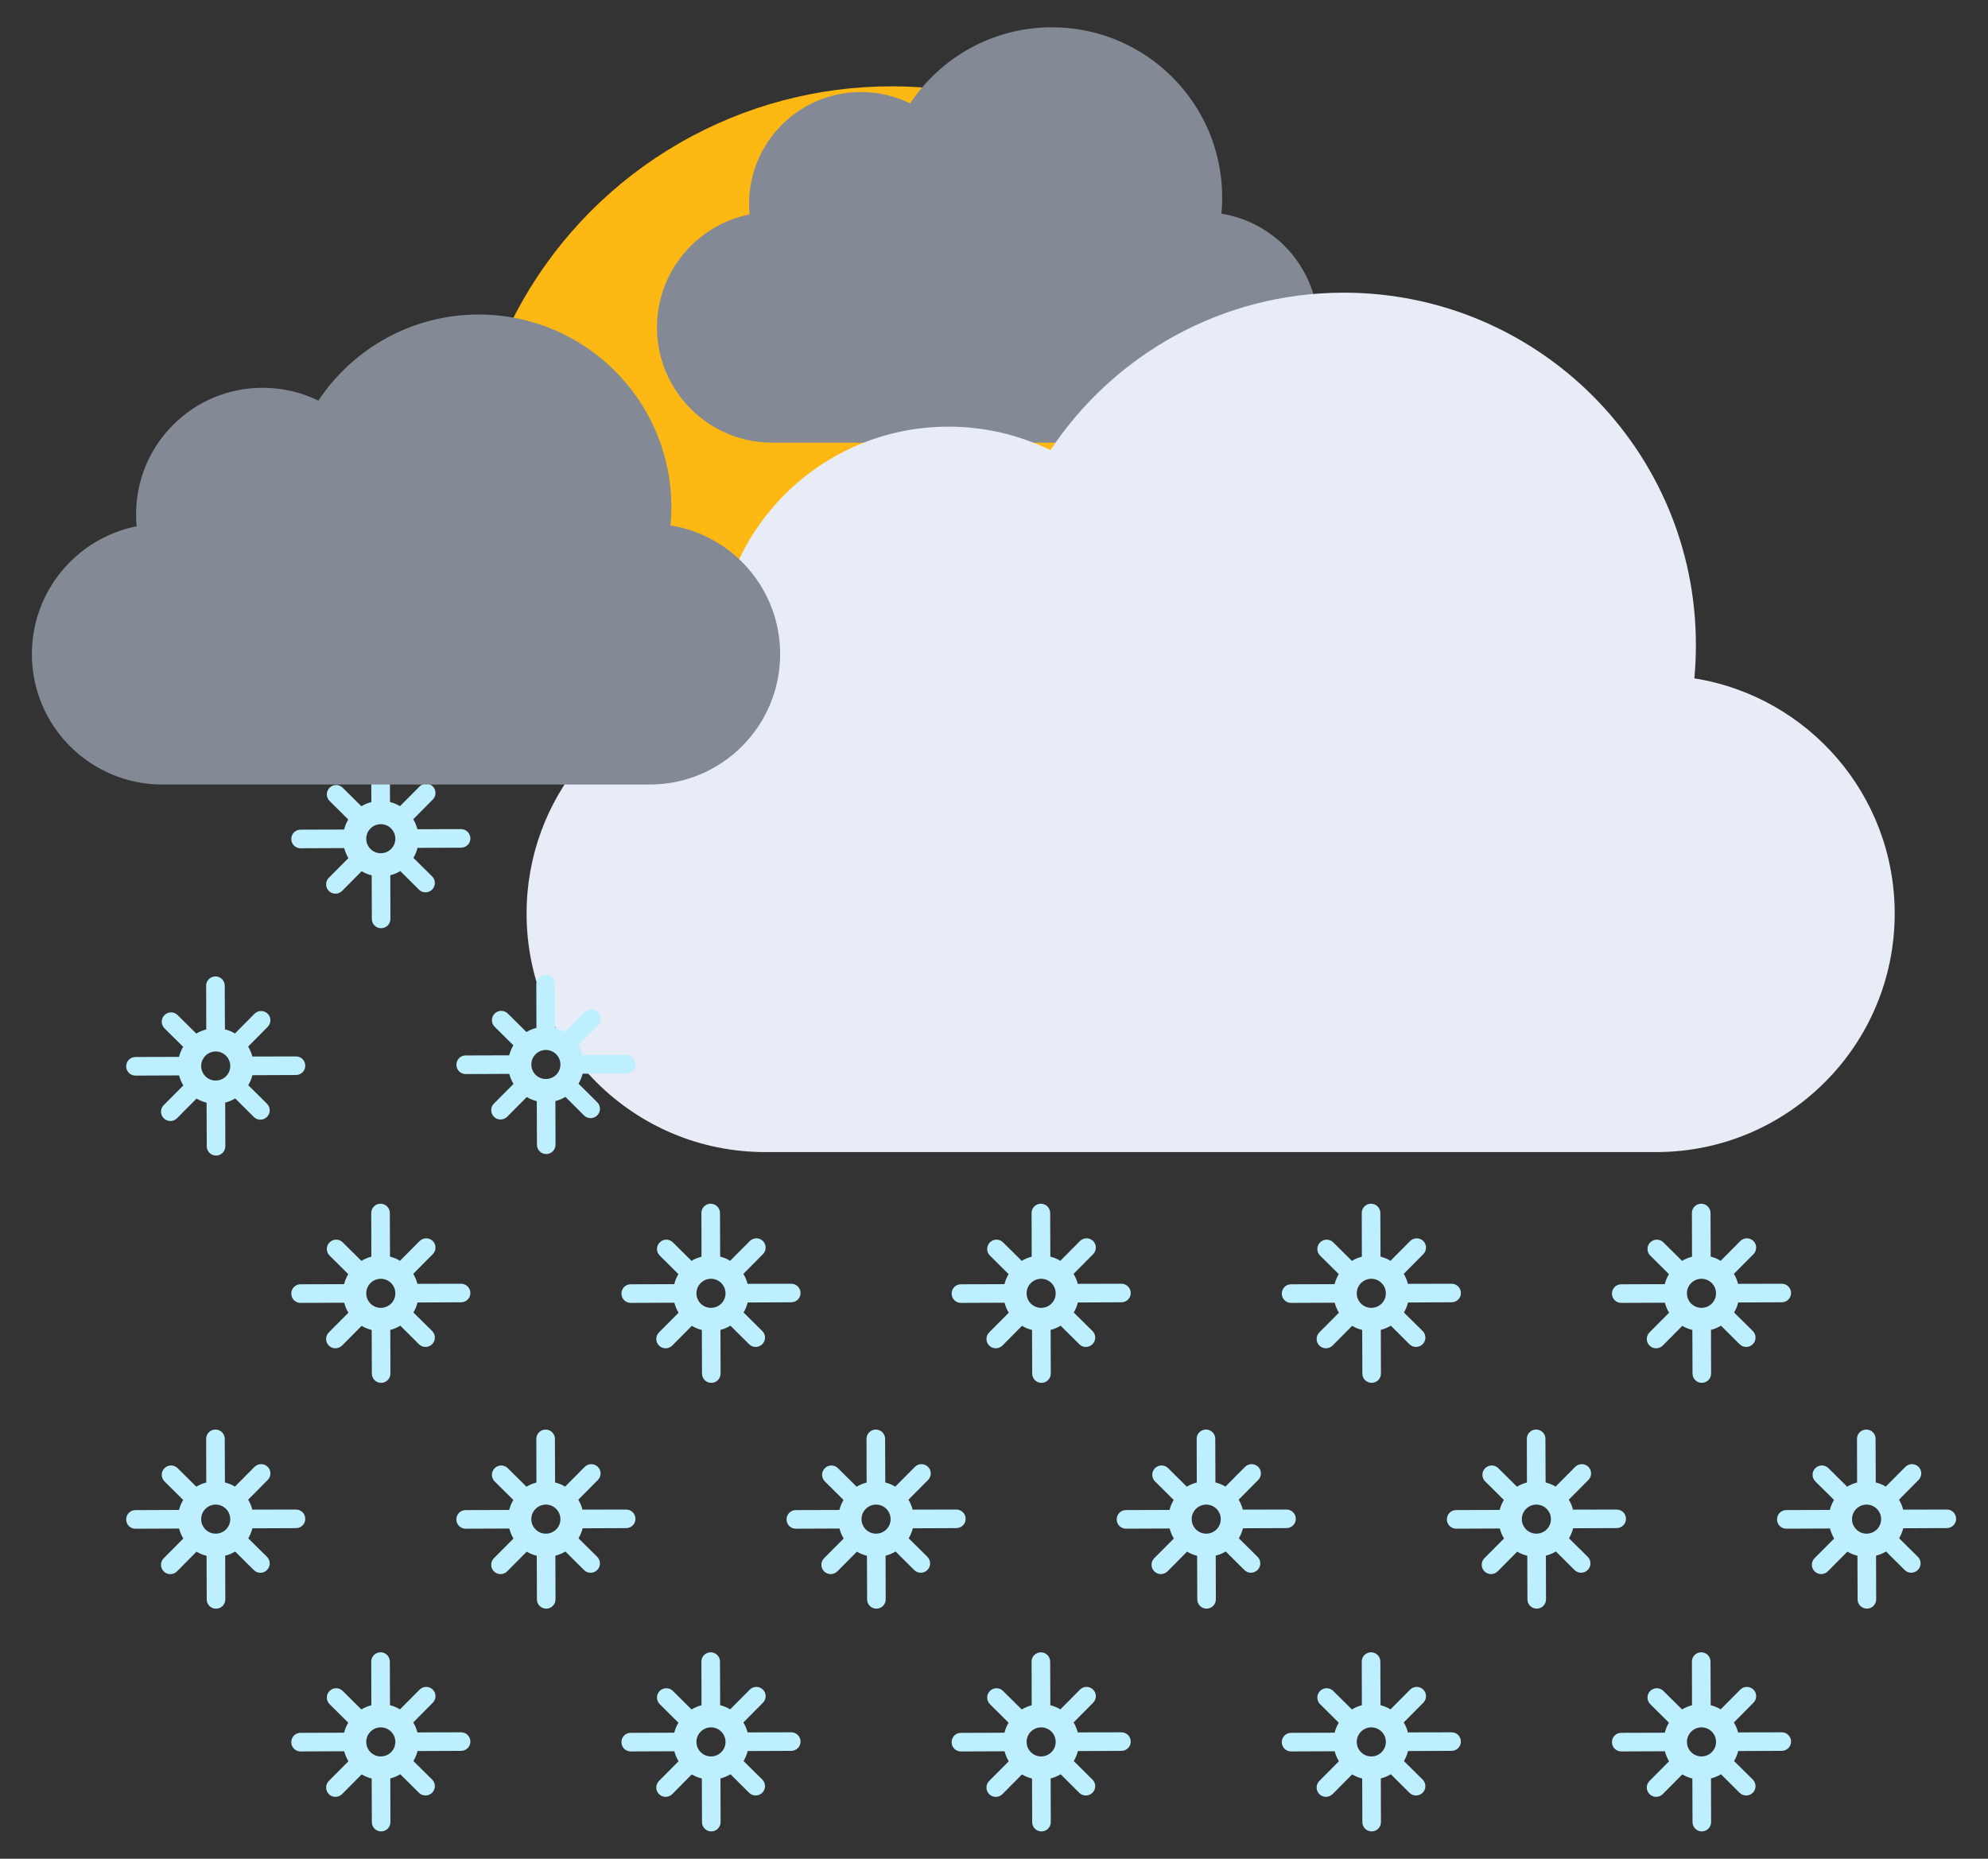 <?xml version="1.0" encoding="utf-8"?>
<!-- Generator: Adobe Illustrator 22.1.0, SVG Export Plug-In . SVG Version: 6.00 Build 0)  -->
<svg version="1.1" id="Layer_2" xmlns="http://www.w3.org/2000/svg" xmlns:xlink="http://www.w3.org/1999/xlink" x="0px" y="0px"
	 viewBox="0 0 77 72" style="enable-background:new 0 0 77 72;" xml:space="preserve">
<rect x="0" y="0" width="77" height="72" fill="#333333" stroke="none"/>
<style type="text/css">
	.st0{fill:#BDEFFF;}
	.st1{fill:#FDB813;}
	.st2{fill:#838A96;}
	.st3{fill:#E8ECF7;}
</style>
<g>
	<g>
		<path class="st0" d="M37.04,58.474l-1.69,0.004c0,0.001,0,0.003,0,0.003
			c-0.035-0.138-0.09-0.27-0.163-0.389L35.946,57.329c0.14-0.141,0.14-0.369-0.001-0.509
			c-0.142-0.14-0.369-0.139-0.511,0.003l-0.758,0.763c-0.119-0.072-0.251-0.127-0.387-0.161
			l-0.007-1.69c0-0.199-0.162-0.361-0.363-0.359c-0.197,0.001-0.361,0.162-0.357,0.362l0.004,1.69
			c-0.138,0.034-0.267,0.089-0.386,0.161l-0.723-0.716c-0.141-0.142-0.368-0.141-0.51,0
			c-0.141,0.142-0.141,0.37,0,0.51l0.724,0.719c0.002-0.002,0.002-0.002,0.002-0.002
			c-0.072,0.12-0.128,0.252-0.163,0.392c0.003-0.001,0.003-0.002,0.003-0.002l-1.691,0.005
			c-0.199,0-0.359,0.163-0.357,0.363c0,0.199,0.161,0.359,0.36,0.358l1.689-0.007v-0.002
			c0.036,0.139,0.091,0.27,0.163,0.39l-0.758,0.762c-0.141,0.141-0.14,0.373,0.003,0.512
			c0.069,0.07,0.162,0.104,0.256,0.104c0.092-0.002,0.183-0.036,0.254-0.106l0.758-0.764
			c0.119,0.072,0.251,0.125,0.389,0.16l0.006,1.689c0,0.201,0.163,0.36,0.36,0.359
			c0.2,0,0.36-0.161,0.36-0.361l-0.005-1.691c0.138-0.034,0.27-0.091,0.389-0.162h-0.001
			l0.721,0.718c0.071,0.072,0.163,0.105,0.256,0.105s0.184-0.036,0.256-0.107
			c0.141-0.142,0.14-0.368-0.001-0.51l-0.724-0.716c0,0,0,0.001-0.002,0.001
			c0.072-0.12,0.126-0.251,0.161-0.39l1.69-0.007c0.197-0.002,0.36-0.162,0.357-0.363
			C37.4,58.634,37.239,58.472,37.04,58.474z M33.933,59.408c-0.311,0.001-0.563-0.25-0.564-0.559
			c-0.003-0.311,0.25-0.565,0.562-0.567c0.309,0,0.564,0.25,0.564,0.562
			C34.498,59.155,34.245,59.407,33.933,59.408z"/>
	</g>
	<g>
		<path class="st0" d="M43.435,49.727l-1.69,0.004c0,0.001,0,0.003,0,0.003
			c-0.035-0.138-0.09-0.27-0.163-0.389l0.758-0.764c0.14-0.141,0.14-0.369-0.001-0.509
			c-0.142-0.14-0.369-0.139-0.511,0.003l-0.758,0.763c-0.119-0.072-0.251-0.127-0.387-0.161
			l-0.007-1.69c0-0.199-0.162-0.361-0.363-0.359c-0.197,0.001-0.361,0.162-0.357,0.362l0.004,1.69
			c-0.138,0.034-0.267,0.089-0.386,0.161l-0.723-0.716c-0.141-0.142-0.368-0.141-0.51,0
			c-0.141,0.142-0.141,0.37,0,0.51l0.724,0.719c0.002-0.002,0.002-0.002,0.002-0.002
			c-0.072,0.12-0.128,0.252-0.163,0.393c0.003-0.001,0.003-0.002,0.003-0.002l-1.691,0.005
			c-0.199,0-0.359,0.163-0.357,0.363c0,0.199,0.161,0.359,0.36,0.358l1.689-0.007v-0.002
			c0.036,0.139,0.091,0.27,0.163,0.39l-0.758,0.762c-0.141,0.141-0.14,0.373,0.003,0.512
			c0.069,0.07,0.162,0.104,0.256,0.104c0.092-0.002,0.183-0.036,0.254-0.106l0.758-0.764
			c0.119,0.072,0.251,0.125,0.389,0.16l0.006,1.689c0,0.201,0.163,0.36,0.36,0.359
			c0.2,0,0.36-0.161,0.36-0.361l-0.005-1.691c0.138-0.034,0.27-0.091,0.389-0.162h-0.001
			l0.721,0.718c0.071,0.072,0.163,0.105,0.256,0.105c0.092,0,0.184-0.036,0.256-0.107
			c0.141-0.142,0.14-0.368-0.001-0.51l-0.724-0.716c0,0,0,0.001-0.002,0.001
			c0.072-0.12,0.126-0.251,0.161-0.39l1.69-0.007c0.197-0.002,0.36-0.162,0.357-0.363
			C43.794,49.888,43.633,49.725,43.435,49.727z M40.327,50.661c-0.311,0.001-0.563-0.25-0.564-0.559
			c-0.003-0.311,0.25-0.565,0.562-0.567c0.309,0,0.564,0.25,0.564,0.562
			C40.892,50.408,40.639,50.661,40.327,50.661z"/>
	</g>
	<g>
		<path class="st0" d="M30.646,49.727l-1.69,0.004c0,0.001,0,0.003,0,0.003
			c-0.035-0.138-0.09-0.27-0.163-0.389l0.758-0.764c0.14-0.141,0.14-0.369-0.001-0.509
			c-0.142-0.14-0.369-0.139-0.511,0.003l-0.758,0.763c-0.119-0.072-0.251-0.127-0.387-0.161
			l-0.007-1.69c0-0.199-0.162-0.361-0.363-0.359c-0.197,0.001-0.361,0.162-0.357,0.362l0.004,1.69
			c-0.138,0.034-0.267,0.089-0.386,0.161l-0.723-0.716c-0.141-0.142-0.368-0.141-0.51,0
			c-0.141,0.142-0.141,0.37,0,0.51l0.724,0.719c0.002-0.002,0.002-0.002,0.002-0.002
			c-0.072,0.12-0.128,0.252-0.163,0.393c0.003-0.001,0.003-0.002,0.003-0.002l-1.691,0.005
			c-0.199,0-0.359,0.163-0.357,0.363c0,0.199,0.161,0.359,0.36,0.358l1.689-0.007v-0.002
			c0.036,0.139,0.091,0.27,0.163,0.39l-0.758,0.762c-0.141,0.141-0.14,0.373,0.003,0.512
			c0.069,0.07,0.162,0.104,0.256,0.104c0.092-0.002,0.183-0.036,0.254-0.106l0.758-0.764
			c0.119,0.072,0.251,0.125,0.389,0.16l0.006,1.689c0,0.201,0.163,0.36,0.36,0.359
			c0.2,0,0.36-0.161,0.36-0.361l-0.005-1.691c0.138-0.034,0.27-0.091,0.389-0.162h-0.001
			l0.721,0.718c0.071,0.072,0.163,0.105,0.256,0.105s0.184-0.036,0.256-0.107
			c0.141-0.142,0.14-0.368-0.001-0.51l-0.724-0.716c0,0,0,0.001-0.002,0.001
			c0.072-0.12,0.126-0.251,0.161-0.39l1.69-0.007c0.197-0.002,0.36-0.162,0.357-0.363
			C31.006,49.888,30.845,49.725,30.646,49.727z M27.539,50.661c-0.311,0.001-0.563-0.25-0.564-0.559
			c-0.003-0.311,0.25-0.565,0.562-0.567c0.309,0,0.564,0.25,0.564,0.562
			C28.104,50.408,27.851,50.661,27.539,50.661z"/>
	</g>
	<g>
		<path class="st0" d="M62.617,58.474l-1.69,0.004c0,0.001,0,0.003,0,0.003
			c-0.035-0.138-0.09-0.27-0.163-0.389l0.758-0.764c0.14-0.141,0.14-0.369-0.001-0.509
			c-0.142-0.14-0.369-0.139-0.511,0.003l-0.758,0.763c-0.119-0.072-0.251-0.127-0.387-0.161
			l-0.007-1.69c0-0.199-0.162-0.361-0.363-0.359c-0.197,0.001-0.361,0.162-0.357,0.362l0.004,1.69
			c-0.138,0.034-0.267,0.089-0.386,0.161l-0.723-0.716c-0.141-0.142-0.368-0.141-0.51,0
			c-0.141,0.142-0.141,0.37,0,0.51l0.724,0.719c0.002-0.002,0.002-0.002,0.002-0.002
			c-0.072,0.12-0.128,0.252-0.163,0.392c0.003-0.001,0.003-0.002,0.003-0.002l-1.691,0.005
			c-0.199,0-0.359,0.163-0.357,0.363c0,0.199,0.161,0.359,0.36,0.358l1.689-0.007v-0.002
			c0.036,0.139,0.091,0.27,0.163,0.39l-0.758,0.762c-0.141,0.141-0.14,0.373,0.003,0.512
			c0.069,0.07,0.162,0.104,0.256,0.104c0.092-0.002,0.183-0.036,0.254-0.106l0.758-0.764
			c0.119,0.072,0.251,0.125,0.389,0.16l0.006,1.689c0,0.201,0.163,0.36,0.36,0.359
			c0.2,0,0.36-0.161,0.36-0.361l-0.005-1.691c0.138-0.034,0.27-0.091,0.389-0.162h-0.001
			l0.721,0.718c0.071,0.072,0.163,0.105,0.256,0.105s0.184-0.036,0.256-0.107
			c0.141-0.142,0.14-0.368-0.001-0.51l-0.724-0.716c0,0,0,0.001-0.002,0.001
			c0.072-0.12,0.126-0.251,0.161-0.39l1.69-0.007c0.197-0.002,0.36-0.162,0.357-0.363
			C62.976,58.634,62.815,58.472,62.617,58.474z M59.509,59.408c-0.311,0.001-0.563-0.25-0.564-0.559
			c-0.003-0.311,0.25-0.565,0.562-0.567c0.309,0,0.564,0.25,0.564,0.562
			C60.074,59.155,59.822,59.407,59.509,59.408z"/>
	</g>
	<g>
		<path class="st0" d="M69.011,49.727l-1.69,0.004c0,0.001,0,0.003,0,0.003
			c-0.035-0.138-0.09-0.27-0.163-0.389l0.758-0.764c0.14-0.141,0.14-0.369-0.001-0.509
			c-0.142-0.14-0.369-0.139-0.511,0.003l-0.758,0.763c-0.119-0.072-0.251-0.127-0.387-0.161
			l-0.007-1.69c0-0.199-0.162-0.361-0.363-0.359c-0.197,0.001-0.361,0.162-0.357,0.362l0.004,1.69
			c-0.138,0.034-0.267,0.089-0.386,0.161l-0.723-0.716c-0.141-0.142-0.368-0.141-0.51,0
			c-0.141,0.142-0.141,0.37,0,0.51l0.724,0.719c0.002-0.002,0.002-0.002,0.002-0.002
			c-0.072,0.12-0.128,0.252-0.163,0.393c0.003-0.001,0.003-0.002,0.003-0.002l-1.691,0.005
			c-0.199,0-0.359,0.163-0.357,0.363c0,0.199,0.161,0.359,0.36,0.358l1.689-0.007v-0.002
			c0.036,0.139,0.091,0.27,0.163,0.39l-0.758,0.762c-0.141,0.141-0.14,0.373,0.003,0.512
			c0.069,0.07,0.162,0.104,0.256,0.104c0.092-0.002,0.183-0.036,0.254-0.106l0.758-0.764
			c0.119,0.072,0.251,0.125,0.389,0.16l0.006,1.689c0,0.201,0.163,0.36,0.36,0.359
			c0.2,0,0.36-0.161,0.36-0.361l-0.005-1.691c0.138-0.034,0.27-0.091,0.389-0.162h-0.001
			l0.721,0.718c0.071,0.072,0.163,0.105,0.256,0.105c0.092,0,0.184-0.036,0.256-0.107
			c0.141-0.142,0.14-0.368-0.001-0.51l-0.724-0.716c0,0,0,0.001-0.002,0.001
			c0.072-0.12,0.126-0.251,0.161-0.39l1.69-0.007c0.197-0.002,0.36-0.162,0.357-0.363
			C69.371,49.888,69.21,49.725,69.011,49.727z M65.903,50.661c-0.311,0.001-0.563-0.25-0.564-0.559
			c-0.003-0.311,0.25-0.565,0.562-0.567c0.309,0,0.564,0.25,0.564,0.562
			C66.468,50.408,66.216,50.661,65.903,50.661z"/>
	</g>
	<g>
		<path class="st0" d="M56.223,49.727l-1.69,0.004c0,0.001,0,0.003,0,0.003
			c-0.035-0.138-0.09-0.27-0.163-0.389l0.758-0.764c0.14-0.141,0.14-0.369-0.001-0.509
			c-0.142-0.14-0.369-0.139-0.511,0.003l-0.758,0.763c-0.119-0.072-0.251-0.127-0.387-0.161
			l-0.007-1.69c0-0.199-0.162-0.361-0.363-0.359c-0.197,0.001-0.361,0.162-0.357,0.362l0.004,1.69
			c-0.138,0.034-0.267,0.089-0.386,0.161l-0.723-0.716c-0.141-0.142-0.368-0.141-0.51,0
			c-0.141,0.142-0.141,0.37,0,0.51l0.724,0.719c0.002-0.002,0.002-0.002,0.002-0.002
			c-0.072,0.12-0.128,0.252-0.163,0.393c0.003-0.001,0.003-0.002,0.003-0.002l-1.691,0.005
			c-0.199,0-0.359,0.163-0.357,0.363c0,0.199,0.161,0.359,0.36,0.358l1.689-0.007v-0.002
			c0.036,0.139,0.091,0.27,0.163,0.39l-0.758,0.762c-0.141,0.141-0.14,0.373,0.003,0.512
			c0.069,0.07,0.162,0.104,0.256,0.104c0.092-0.002,0.183-0.036,0.254-0.106l0.758-0.764
			c0.119,0.072,0.251,0.125,0.389,0.16l0.006,1.689c0,0.201,0.163,0.36,0.36,0.359
			c0.2,0,0.36-0.161,0.36-0.361l-0.005-1.691c0.138-0.034,0.27-0.091,0.389-0.162h-0.001
			l0.721,0.718c0.071,0.072,0.163,0.105,0.256,0.105s0.184-0.036,0.256-0.107
			c0.141-0.142,0.14-0.368-0.001-0.51l-0.724-0.716c0,0,0,0.001-0.002,0.001
			c0.072-0.12,0.126-0.251,0.161-0.39l1.69-0.007c0.197-0.002,0.36-0.162,0.357-0.363
			C56.582,49.888,56.421,49.725,56.223,49.727z M53.115,50.661c-0.311,0.001-0.563-0.25-0.564-0.559
			c-0.003-0.311,0.25-0.565,0.562-0.567c0.309,0,0.564,0.25,0.564,0.562
			C53.68,50.408,53.428,50.661,53.115,50.661z"/>
	</g>
	<g>
		<path class="st0" d="M11.464,58.474L9.774,58.478c0,0.001,0,0.003,0,0.003
			c-0.035-0.138-0.09-0.27-0.163-0.389l0.758-0.764c0.14-0.141,0.14-0.369-0.001-0.509
			c-0.142-0.14-0.369-0.139-0.511,0.003l-0.758,0.763c-0.119-0.072-0.251-0.127-0.387-0.161
			l-0.007-1.69c0-0.199-0.162-0.361-0.363-0.359c-0.197,0.001-0.361,0.162-0.357,0.362l0.004,1.69
			c-0.138,0.034-0.267,0.089-0.386,0.161l-0.723-0.716c-0.141-0.142-0.368-0.141-0.51,0
			c-0.141,0.142-0.141,0.37,0,0.51l0.724,0.719c0.002-0.002,0.002-0.002,0.002-0.002
			c-0.072,0.12-0.128,0.252-0.163,0.392c0.003-0.001,0.003-0.002,0.003-0.002L5.244,58.496
			c-0.199,0-0.359,0.163-0.357,0.363c0,0.199,0.161,0.359,0.36,0.358l1.689-0.007v-0.002
			c0.036,0.139,0.091,0.27,0.163,0.39l-0.758,0.762c-0.141,0.141-0.14,0.373,0.003,0.512
			c0.069,0.07,0.162,0.104,0.256,0.104c0.092-0.002,0.183-0.036,0.254-0.106l0.758-0.764
			c0.119,0.072,0.251,0.125,0.389,0.16l0.006,1.689c0,0.201,0.163,0.36,0.36,0.359
			c0.2,0,0.36-0.161,0.36-0.361l-0.005-1.691c0.138-0.034,0.27-0.091,0.389-0.162H9.109
			l0.721,0.718c0.071,0.072,0.163,0.105,0.256,0.105s0.184-0.036,0.256-0.107
			c0.141-0.142,0.14-0.368-0.001-0.51l-0.724-0.716c0,0,0,0.001-0.002,0.001
			c0.072-0.12,0.126-0.251,0.161-0.39l1.69-0.007c0.197-0.002,0.36-0.162,0.357-0.363
			C11.823,58.634,11.662,58.472,11.464,58.474z M8.356,59.408c-0.311,0.001-0.563-0.25-0.564-0.559
			c-0.003-0.311,0.25-0.565,0.562-0.567c0.309,0,0.564,0.25,0.564,0.562
			C8.921,59.155,8.668,59.407,8.356,59.408z"/>
	</g>
	<g>
		<path class="st0" d="M24.252,58.474l-1.69,0.004c0,0.001,0,0.003,0,0.003
			c-0.035-0.138-0.09-0.27-0.163-0.389L23.157,57.329c0.14-0.141,0.14-0.369-0.001-0.509
			c-0.142-0.14-0.369-0.139-0.511,0.003l-0.758,0.763c-0.119-0.072-0.251-0.127-0.387-0.161
			l-0.007-1.69c0-0.199-0.162-0.361-0.363-0.359c-0.197,0.001-0.361,0.162-0.357,0.362l0.004,1.69
			c-0.138,0.034-0.267,0.089-0.386,0.161l-0.723-0.716c-0.141-0.142-0.368-0.141-0.51,0
			c-0.141,0.142-0.141,0.37,0,0.51l0.724,0.719c0.002-0.002,0.002-0.002,0.002-0.002
			c-0.072,0.12-0.128,0.252-0.163,0.392c0.003-0.001,0.003-0.002,0.003-0.002l-1.691,0.005
			c-0.199,0-0.359,0.163-0.357,0.363c0,0.199,0.161,0.359,0.36,0.358l1.689-0.007v-0.002
			c0.036,0.139,0.091,0.27,0.163,0.39l-0.758,0.762c-0.141,0.141-0.14,0.373,0.003,0.512
			c0.069,0.07,0.162,0.104,0.256,0.104c0.092-0.002,0.183-0.036,0.254-0.106l0.758-0.764
			c0.119,0.072,0.251,0.125,0.389,0.16l0.006,1.689c0,0.201,0.163,0.36,0.36,0.359
			c0.2,0,0.36-0.161,0.36-0.361l-0.005-1.691c0.138-0.034,0.27-0.091,0.389-0.162h-0.001
			l0.721,0.718c0.071,0.072,0.163,0.105,0.256,0.105s0.184-0.036,0.256-0.107
			c0.141-0.142,0.14-0.368-0.001-0.51l-0.724-0.716c0,0,0,0.001-0.002,0.001
			c0.072-0.12,0.126-0.251,0.161-0.39l1.69-0.007c0.197-0.002,0.36-0.162,0.357-0.363
			C24.611,58.634,24.45,58.472,24.252,58.474z M21.144,59.408c-0.311,0.001-0.563-0.25-0.564-0.559
			c-0.003-0.311,0.25-0.565,0.562-0.567c0.309,0,0.564,0.25,0.564,0.562
			C21.709,59.155,21.457,59.407,21.144,59.408z"/>
	</g>
	<g>
		<path class="st0" d="M49.829,58.474l-1.69,0.004c0,0.001,0,0.003,0,0.003
			c-0.035-0.138-0.09-0.27-0.163-0.389l0.758-0.764c0.14-0.141,0.14-0.369-0.001-0.509
			c-0.142-0.14-0.369-0.139-0.511,0.003l-0.758,0.763c-0.119-0.072-0.251-0.127-0.387-0.161
			l-0.007-1.69c0-0.199-0.162-0.361-0.363-0.359c-0.197,0.001-0.361,0.162-0.357,0.362l0.004,1.69
			c-0.138,0.034-0.267,0.089-0.386,0.161l-0.723-0.716c-0.141-0.142-0.368-0.141-0.51,0
			c-0.141,0.142-0.141,0.37,0,0.51l0.724,0.719c0.002-0.002,0.002-0.002,0.002-0.002
			c-0.072,0.12-0.128,0.252-0.163,0.392c0.003-0.001,0.003-0.002,0.003-0.002l-1.691,0.005
			c-0.199,0-0.359,0.163-0.357,0.363c0,0.199,0.161,0.359,0.36,0.358l1.689-0.007v-0.002
			c0.036,0.139,0.091,0.27,0.163,0.39l-0.758,0.762c-0.141,0.141-0.14,0.373,0.003,0.512
			c0.069,0.07,0.162,0.104,0.256,0.104c0.092-0.002,0.183-0.036,0.254-0.106l0.758-0.764
			c0.119,0.072,0.251,0.125,0.389,0.16l0.006,1.689c0,0.201,0.163,0.36,0.36,0.359
			c0.2,0,0.36-0.161,0.36-0.361l-0.005-1.691c0.138-0.034,0.27-0.091,0.389-0.162h-0.001
			l0.721,0.718c0.071,0.072,0.163,0.105,0.256,0.105s0.184-0.036,0.256-0.107
			c0.141-0.142,0.14-0.368-0.001-0.51l-0.724-0.716c0,0,0,0.001-0.002,0.001
			c0.072-0.12,0.126-0.251,0.161-0.39l1.69-0.007c0.197-0.002,0.36-0.162,0.357-0.363
			C50.188,58.634,50.027,58.472,49.829,58.474z M46.721,59.408c-0.311,0.001-0.563-0.25-0.564-0.559
			c-0.003-0.311,0.25-0.565,0.562-0.567c0.309,0,0.564,0.25,0.564,0.562
			C47.286,59.155,47.033,59.407,46.721,59.408z"/>
	</g>
	<g>
		<path class="st0" d="M75.405,58.474l-1.69,0.004c0,0.001,0,0.003,0,0.003
			c-0.035-0.138-0.09-0.27-0.163-0.389l0.758-0.764c0.14-0.141,0.14-0.369-0.001-0.509
			c-0.142-0.14-0.369-0.139-0.511,0.003l-0.758,0.763c-0.119-0.072-0.251-0.127-0.387-0.161
			l-0.007-1.69c0-0.199-0.162-0.361-0.363-0.359c-0.197,0.001-0.361,0.162-0.357,0.362l0.004,1.69
			c-0.138,0.034-0.267,0.089-0.386,0.161l-0.723-0.716c-0.141-0.142-0.368-0.141-0.51,0
			c-0.141,0.142-0.141,0.37,0,0.51l0.724,0.719c0.002-0.002,0.002-0.002,0.002-0.002
			c-0.072,0.12-0.128,0.252-0.163,0.392c0.003-0.001,0.003-0.002,0.003-0.002l-1.691,0.005
			c-0.199,0-0.359,0.163-0.357,0.363c0,0.199,0.161,0.359,0.36,0.358l1.689-0.007v-0.002
			c0.036,0.139,0.091,0.27,0.163,0.39l-0.758,0.762c-0.141,0.141-0.14,0.373,0.003,0.512
			c0.069,0.07,0.162,0.104,0.256,0.104c0.092-0.002,0.183-0.036,0.254-0.106l0.758-0.764
			c0.119,0.072,0.251,0.125,0.389,0.16l0.006,1.689c0,0.201,0.163,0.36,0.36,0.359
			c0.2,0,0.36-0.161,0.36-0.361l-0.005-1.691c0.138-0.034,0.27-0.091,0.389-0.162H73.051l0.721,0.718
			c0.071,0.072,0.163,0.105,0.256,0.105c0.092,0,0.184-0.036,0.256-0.107
			c0.141-0.142,0.14-0.368-0.001-0.51l-0.724-0.716c0,0,0,0.001-0.002,0.001
			c0.072-0.12,0.126-0.251,0.161-0.39l1.69-0.007c0.197-0.002,0.36-0.162,0.357-0.363
			C75.765,58.634,75.604,58.472,75.405,58.474z M72.298,59.408c-0.311,0.001-0.563-0.25-0.564-0.559
			c-0.003-0.311,0.25-0.565,0.562-0.567c0.309,0,0.564,0.25,0.564,0.562
			C72.863,59.155,72.61,59.407,72.298,59.408z"/>
	</g>
	<g>
		<path class="st0" d="M17.858,49.727l-1.69,0.004c0,0.001,0,0.003,0,0.003
			c-0.035-0.138-0.09-0.27-0.163-0.389l0.758-0.764c0.14-0.141,0.14-0.369-0.001-0.509
			c-0.142-0.14-0.369-0.139-0.511,0.003l-0.758,0.763c-0.119-0.072-0.251-0.127-0.387-0.161
			l-0.007-1.69c0-0.199-0.162-0.361-0.363-0.359c-0.197,0.001-0.361,0.162-0.357,0.362l0.004,1.69
			c-0.138,0.034-0.267,0.089-0.386,0.161l-0.723-0.716c-0.141-0.142-0.368-0.141-0.51,0
			c-0.141,0.142-0.141,0.37,0,0.51l0.724,0.719c0.002-0.002,0.002-0.002,0.002-0.002
			c-0.072,0.12-0.128,0.252-0.163,0.393c0.003-0.001,0.003-0.002,0.003-0.002l-1.691,0.005
			c-0.199,0-0.359,0.163-0.357,0.363c0,0.199,0.161,0.359,0.36,0.358l1.689-0.007v-0.002
			c0.036,0.139,0.091,0.27,0.163,0.39l-0.758,0.762c-0.141,0.141-0.14,0.373,0.003,0.512
			c0.069,0.07,0.162,0.104,0.256,0.104c0.092-0.002,0.183-0.036,0.254-0.106l0.758-0.764
			c0.119,0.072,0.251,0.125,0.389,0.16l0.006,1.689c0,0.201,0.163,0.36,0.36,0.359
			c0.2,0,0.36-0.161,0.36-0.361l-0.005-1.691c0.138-0.034,0.27-0.091,0.389-0.162h-0.001
			l0.721,0.718c0.071,0.072,0.163,0.105,0.256,0.105s0.184-0.036,0.256-0.107
			c0.141-0.142,0.14-0.368-0.001-0.51l-0.724-0.716c0,0,0,0.001-0.002,0.001
			c0.072-0.12,0.126-0.251,0.161-0.39l1.69-0.007c0.197-0.002,0.36-0.162,0.357-0.363
			C18.217,49.888,18.056,49.725,17.858,49.727z M14.75,50.661c-0.311,0.001-0.563-0.25-0.564-0.559
			c-0.003-0.311,0.25-0.565,0.562-0.567c0.309,0,0.564,0.25,0.564,0.562
			C15.315,50.408,15.063,50.661,14.75,50.661z"/>
	</g>
	<g>
		<path class="st0" d="M11.464,40.922l-1.69,0.004c0,0.001,0,0.003,0,0.003
			c-0.035-0.138-0.09-0.27-0.163-0.389l0.758-0.764c0.14-0.141,0.14-0.369-0.001-0.509
			c-0.142-0.14-0.369-0.139-0.511,0.003l-0.758,0.763c-0.119-0.072-0.251-0.127-0.387-0.161
			l-0.007-1.69c0-0.199-0.162-0.361-0.363-0.359c-0.197,0.001-0.361,0.162-0.357,0.362L7.989,39.876
			c-0.138,0.034-0.267,0.089-0.386,0.161L6.88,39.321c-0.141-0.142-0.368-0.141-0.51,0
			c-0.141,0.142-0.141,0.37,0,0.51l0.724,0.719c0.002-0.002,0.002-0.002,0.002-0.002
			c-0.072,0.12-0.128,0.252-0.163,0.393c0.003-0.001,0.003-0.002,0.003-0.002l-1.691,0.005
			c-0.199,0-0.359,0.163-0.357,0.363c0,0.199,0.161,0.359,0.36,0.358l1.689-0.007v-0.002
			c0.036,0.139,0.091,0.27,0.163,0.39l-0.758,0.762c-0.141,0.141-0.14,0.373,0.003,0.512
			c0.069,0.07,0.162,0.104,0.256,0.104c0.092-0.002,0.183-0.036,0.254-0.106l0.758-0.764
			c0.119,0.072,0.251,0.125,0.389,0.16l0.006,1.689c0,0.201,0.163,0.36,0.36,0.359
			c0.2,0,0.36-0.161,0.36-0.361l-0.005-1.691c0.138-0.034,0.27-0.091,0.389-0.162H9.109
			l0.721,0.718c0.071,0.072,0.163,0.105,0.256,0.105s0.184-0.036,0.256-0.107
			c0.141-0.142,0.14-0.368-0.001-0.51l-0.724-0.716c0,0,0,0.001-0.002,0.001
			c0.072-0.12,0.126-0.251,0.161-0.39l1.69-0.007c0.197-0.002,0.36-0.162,0.357-0.363
			C11.823,41.082,11.662,40.92,11.464,40.922z M8.356,41.856c-0.311,0.001-0.563-0.25-0.564-0.559
			c-0.003-0.311,0.25-0.565,0.562-0.567c0.309,0,0.564,0.25,0.564,0.562
			C8.921,41.603,8.668,41.855,8.356,41.856z"/>
	</g>
	<g>
		<path class="st0" d="M17.858,32.117l-1.69,0.004c0,0.001,0,0.003,0,0.003
			c-0.035-0.138-0.09-0.27-0.163-0.389l0.758-0.764c0.14-0.141,0.14-0.369-0.001-0.509
			c-0.142-0.14-0.369-0.139-0.511,0.003l-0.758,0.763c-0.119-0.072-0.251-0.127-0.387-0.161
			l-0.007-1.69c0-0.199-0.162-0.361-0.363-0.359c-0.197,0.001-0.361,0.162-0.357,0.362l0.004,1.69
			c-0.138,0.034-0.267,0.089-0.386,0.161l-0.723-0.716c-0.141-0.142-0.368-0.141-0.51,0
			c-0.141,0.142-0.141,0.37,0,0.51l0.724,0.719c0.002-0.002,0.002-0.002,0.002-0.002
			c-0.072,0.12-0.128,0.252-0.163,0.393c0.003-0.001,0.003-0.002,0.003-0.002l-1.691,0.005
			c-0.199,0-0.359,0.163-0.357,0.363c0,0.199,0.161,0.359,0.36,0.358l1.689-0.007v-0.002
			c0.036,0.139,0.091,0.27,0.163,0.39l-0.758,0.762c-0.141,0.141-0.14,0.373,0.003,0.512
			c0.069,0.07,0.162,0.104,0.256,0.104c0.092-0.002,0.183-0.036,0.254-0.106l0.758-0.764
			c0.119,0.072,0.251,0.125,0.389,0.16l0.006,1.689c0,0.201,0.163,0.36,0.36,0.359
			c0.2,0,0.36-0.161,0.36-0.361l-0.005-1.691c0.138-0.034,0.27-0.091,0.389-0.162h-0.001
			l0.721,0.718c0.071,0.072,0.163,0.105,0.256,0.105c0.092,0,0.184-0.036,0.256-0.107
			c0.141-0.142,0.14-0.368-0.001-0.51l-0.724-0.716c0,0,0,0.001-0.002,0.001
			c0.072-0.12,0.126-0.251,0.161-0.39l1.69-0.007c0.197-0.002,0.36-0.162,0.357-0.363
			C18.217,32.277,18.056,32.115,17.858,32.117z M14.75,33.051c-0.311,0.001-0.563-0.25-0.564-0.559
			c-0.003-0.311,0.25-0.565,0.562-0.567c0.309,0,0.564,0.25,0.564,0.562
			C15.315,32.797,15.063,33.05,14.75,33.051z"/>
	</g>
	<g>
		<path class="st0" d="M17.858,67.103l-1.69,0.004c0,0.001,0,0.003,0,0.003
			c-0.035-0.138-0.09-0.27-0.163-0.389l0.758-0.764c0.14-0.141,0.14-0.369-0.001-0.509
			c-0.142-0.14-0.369-0.139-0.511,0.003l-0.758,0.763c-0.119-0.072-0.251-0.127-0.387-0.161
			l-0.007-1.69c0-0.199-0.162-0.361-0.363-0.359c-0.197,0.001-0.361,0.162-0.357,0.362l0.004,1.69
			c-0.138,0.034-0.267,0.089-0.386,0.161l-0.723-0.716c-0.141-0.142-0.368-0.141-0.51,0
			c-0.141,0.142-0.141,0.37,0,0.51l0.724,0.719c0.002-0.002,0.002-0.002,0.002-0.002
			c-0.072,0.12-0.128,0.252-0.163,0.392c0.003-0.001,0.003-0.002,0.003-0.002l-1.691,0.005
			c-0.199,0-0.359,0.163-0.357,0.363c0,0.199,0.161,0.359,0.36,0.358l1.689-0.007v-0.002
			c0.036,0.139,0.091,0.27,0.163,0.39l-0.758,0.762c-0.141,0.141-0.14,0.373,0.003,0.512
			c0.069,0.07,0.162,0.104,0.256,0.104c0.092-0.002,0.183-0.036,0.254-0.106l0.758-0.764
			c0.119,0.072,0.251,0.125,0.389,0.16l0.006,1.689c0,0.201,0.163,0.36,0.36,0.359
			c0.2,0,0.36-0.161,0.36-0.361l-0.005-1.691c0.138-0.034,0.27-0.091,0.389-0.162h-0.001
			l0.721,0.718c0.071,0.072,0.163,0.105,0.256,0.105c0.092,0,0.184-0.036,0.256-0.107
			c0.141-0.142,0.14-0.368-0.001-0.51l-0.724-0.716c0,0,0,0.001-0.002,0.001
			c0.072-0.12,0.126-0.251,0.161-0.39l1.69-0.007c0.197-0.002,0.36-0.162,0.357-0.363
			C18.217,67.264,18.056,67.101,17.858,67.103z M14.75,68.037c-0.311,0.001-0.563-0.25-0.564-0.559
			c-0.003-0.311,0.25-0.565,0.562-0.567c0.309,0,0.564,0.25,0.564,0.562
			C15.315,67.784,15.063,68.036,14.75,68.037z"/>
	</g>
	<g>
		<path class="st0" d="M30.646,67.103l-1.69,0.004c0,0.001,0,0.003,0,0.003
			c-0.035-0.138-0.09-0.27-0.163-0.389l0.758-0.764c0.14-0.141,0.14-0.369-0.001-0.509
			c-0.142-0.14-0.369-0.139-0.511,0.003l-0.758,0.763c-0.119-0.072-0.251-0.127-0.387-0.161
			l-0.007-1.69c0-0.199-0.162-0.361-0.363-0.359c-0.197,0.001-0.361,0.162-0.357,0.362l0.004,1.69
			c-0.138,0.034-0.267,0.089-0.386,0.161l-0.723-0.716c-0.141-0.142-0.368-0.141-0.51,0
			c-0.141,0.142-0.141,0.37,0,0.51l0.724,0.719c0.002-0.002,0.002-0.002,0.002-0.002
			c-0.072,0.12-0.128,0.252-0.163,0.392c0.003-0.001,0.003-0.002,0.003-0.002l-1.691,0.005
			c-0.199,0-0.359,0.163-0.357,0.363c0,0.199,0.161,0.359,0.36,0.358l1.689-0.007v-0.002
			c0.036,0.139,0.091,0.27,0.163,0.39l-0.758,0.762c-0.141,0.141-0.14,0.373,0.003,0.512
			c0.069,0.07,0.162,0.104,0.256,0.104c0.092-0.002,0.183-0.036,0.254-0.106l0.758-0.764
			c0.119,0.072,0.251,0.125,0.389,0.16l0.006,1.689c0,0.201,0.163,0.36,0.36,0.359
			c0.2,0,0.36-0.161,0.36-0.361l-0.005-1.691c0.138-0.034,0.27-0.091,0.389-0.162h-0.001
			l0.721,0.718c0.071,0.072,0.163,0.105,0.256,0.105s0.184-0.036,0.256-0.107
			c0.141-0.142,0.14-0.368-0.001-0.51l-0.724-0.716c0,0,0,0.001-0.002,0.001
			c0.072-0.12,0.126-0.251,0.161-0.39l1.69-0.007c0.197-0.002,0.36-0.162,0.357-0.363
			C31.006,67.264,30.845,67.101,30.646,67.103z M27.539,68.037c-0.311,0.001-0.563-0.25-0.564-0.559
			c-0.003-0.311,0.25-0.565,0.562-0.567c0.309,0,0.564,0.25,0.564,0.562
			C28.104,67.784,27.851,68.036,27.539,68.037z"/>
	</g>
	<g>
		<path class="st0" d="M43.435,67.103l-1.69,0.004c0,0.001,0,0.003,0,0.003
			c-0.035-0.138-0.09-0.27-0.163-0.389l0.758-0.764c0.14-0.141,0.14-0.369-0.001-0.509
			c-0.142-0.14-0.369-0.139-0.511,0.003L41.07,66.215c-0.119-0.072-0.251-0.127-0.387-0.161
			l-0.007-1.69c0-0.199-0.162-0.361-0.363-0.359c-0.197,0.001-0.361,0.162-0.357,0.362l0.004,1.69
			c-0.138,0.034-0.267,0.089-0.386,0.161l-0.723-0.716c-0.141-0.142-0.368-0.141-0.51,0
			c-0.141,0.142-0.141,0.37,0,0.51l0.724,0.719c0.002-0.002,0.002-0.002,0.002-0.002
			c-0.072,0.12-0.128,0.252-0.163,0.392c0.003-0.001,0.003-0.002,0.003-0.002l-1.691,0.005
			c-0.199,0-0.359,0.163-0.357,0.363c0,0.199,0.161,0.359,0.36,0.358l1.689-0.007v-0.002
			c0.036,0.139,0.091,0.27,0.163,0.39l-0.758,0.762c-0.141,0.141-0.14,0.373,0.003,0.512
			c0.069,0.07,0.162,0.104,0.256,0.104c0.092-0.002,0.183-0.036,0.254-0.106l0.758-0.764
			c0.119,0.072,0.251,0.125,0.389,0.16l0.006,1.689c0,0.201,0.163,0.36,0.36,0.359
			c0.2,0,0.36-0.161,0.36-0.361l-0.005-1.691c0.138-0.034,0.27-0.091,0.389-0.162h-0.001
			l0.721,0.718c0.071,0.072,0.163,0.105,0.256,0.105s0.184-0.036,0.256-0.107
			c0.141-0.142,0.14-0.368-0.001-0.51l-0.724-0.716c0,0,0,0.001-0.002,0.001
			c0.072-0.12,0.126-0.251,0.161-0.39l1.69-0.007c0.197-0.002,0.36-0.162,0.357-0.363
			C43.794,67.264,43.633,67.101,43.435,67.103z M40.327,68.037c-0.311,0.001-0.563-0.25-0.564-0.559
			c-0.003-0.311,0.25-0.565,0.562-0.567c0.309,0,0.564,0.25,0.564,0.562
			C40.892,67.784,40.639,68.036,40.327,68.037z"/>
	</g>
	<g>
		<path class="st0" d="M56.223,67.103l-1.69,0.004c0,0.001,0,0.003,0,0.003
			c-0.035-0.138-0.09-0.27-0.163-0.389l0.758-0.764c0.14-0.141,0.14-0.369-0.001-0.509
			c-0.142-0.14-0.369-0.139-0.511,0.003l-0.758,0.763c-0.119-0.072-0.251-0.127-0.387-0.161
			l-0.007-1.69c0-0.199-0.162-0.361-0.363-0.359c-0.197,0.001-0.361,0.162-0.357,0.362l0.004,1.69
			c-0.138,0.034-0.267,0.089-0.386,0.161l-0.723-0.716c-0.141-0.142-0.368-0.141-0.51,0
			c-0.141,0.142-0.141,0.37,0,0.51l0.724,0.719c0.002-0.002,0.002-0.002,0.002-0.002
			c-0.072,0.12-0.128,0.252-0.163,0.392c0.003-0.001,0.003-0.002,0.003-0.002l-1.691,0.005
			c-0.199,0-0.359,0.163-0.357,0.363c0,0.199,0.161,0.359,0.36,0.358l1.689-0.007v-0.002
			c0.036,0.139,0.091,0.27,0.163,0.39l-0.758,0.762c-0.141,0.141-0.14,0.373,0.003,0.512
			c0.069,0.07,0.162,0.104,0.256,0.104c0.092-0.002,0.183-0.036,0.254-0.106l0.758-0.764
			c0.119,0.072,0.251,0.125,0.389,0.16l0.006,1.689c0,0.201,0.163,0.36,0.36,0.359
			c0.2,0,0.36-0.161,0.36-0.361l-0.005-1.691c0.138-0.034,0.27-0.091,0.389-0.162h-0.001
			l0.721,0.718c0.071,0.072,0.163,0.105,0.256,0.105s0.184-0.036,0.256-0.107
			c0.141-0.142,0.14-0.368-0.001-0.51l-0.724-0.716c0,0,0,0.001-0.002,0.001
			c0.072-0.12,0.126-0.251,0.161-0.39l1.69-0.007c0.197-0.002,0.36-0.162,0.357-0.363
			C56.582,67.264,56.421,67.101,56.223,67.103z M53.115,68.037c-0.311,0.001-0.563-0.25-0.564-0.559
			c-0.003-0.311,0.25-0.565,0.562-0.567c0.309,0,0.564,0.25,0.564,0.562
			C53.68,67.784,53.428,68.036,53.115,68.037z"/>
	</g>
	<g>
		<path class="st0" d="M69.011,67.103l-1.69,0.004c0,0.001,0,0.003,0,0.003
			c-0.035-0.138-0.09-0.27-0.163-0.389l0.758-0.764c0.14-0.141,0.14-0.369-0.001-0.509
			c-0.142-0.14-0.369-0.139-0.511,0.003l-0.758,0.763c-0.119-0.072-0.251-0.127-0.387-0.161
			l-0.007-1.69c0-0.199-0.162-0.361-0.363-0.359c-0.197,0.001-0.361,0.162-0.357,0.362l0.004,1.69
			c-0.138,0.034-0.267,0.089-0.386,0.161l-0.723-0.716c-0.141-0.142-0.368-0.141-0.51,0
			c-0.141,0.142-0.141,0.37,0,0.51l0.724,0.719c0.002-0.002,0.002-0.002,0.002-0.002
			c-0.072,0.12-0.128,0.252-0.163,0.392c0.003-0.001,0.003-0.002,0.003-0.002l-1.691,0.005
			c-0.199,0-0.359,0.163-0.357,0.363c0,0.199,0.161,0.359,0.36,0.358l1.689-0.007v-0.002
			c0.036,0.139,0.091,0.27,0.163,0.39l-0.758,0.762c-0.141,0.141-0.14,0.373,0.003,0.512
			c0.069,0.07,0.162,0.104,0.256,0.104c0.092-0.002,0.183-0.036,0.254-0.106l0.758-0.764
			c0.119,0.072,0.251,0.125,0.389,0.16l0.006,1.689c0,0.201,0.163,0.36,0.36,0.359
			c0.2,0,0.36-0.161,0.36-0.361l-0.005-1.691c0.138-0.034,0.27-0.091,0.389-0.162h-0.001
			l0.721,0.718c0.071,0.072,0.163,0.105,0.256,0.105c0.092,0,0.184-0.036,0.256-0.107
			c0.141-0.142,0.14-0.368-0.001-0.51l-0.724-0.716c0,0,0,0.001-0.002,0.001
			c0.072-0.12,0.126-0.251,0.161-0.39l1.69-0.007c0.197-0.002,0.36-0.162,0.357-0.363
			C69.371,67.264,69.21,67.101,69.011,67.103z M65.904,68.037c-0.311,0.001-0.563-0.25-0.564-0.559
			c-0.003-0.311,0.25-0.565,0.562-0.567c0.309,0,0.564,0.25,0.564,0.562
			C66.468,67.784,66.216,68.036,65.904,68.037z"/>
	</g>
	<circle class="st1" cx="34.533" cy="19.794" r="16.45"/>
	<path class="st2" d="M51.059,12.681c0,2.47-2.001,4.466-4.466,4.466H29.913
		c-2.465,0-4.466-1.996-4.466-4.466c0-2.165,1.542-3.968,3.586-4.374
		c-0.015-0.135-0.019-0.271-0.019-0.411c0-2.393,1.938-4.331,4.331-4.331
		c0.686,0,1.334,0.16,1.909,0.44c1.179-1.779,3.2-2.948,5.491-2.948
		c3.64,0,6.593,2.953,6.593,6.593c0,0.213-0.01,0.421-0.029,0.628
		C49.435,8.616,51.059,10.458,51.059,12.681z"/>
	<path class="st3" d="M73.386,35.387c0,5.11-4.14,9.24-9.24,9.24H29.636
		c-5.1,0-9.24-4.13-9.24-9.24c0-4.48,3.19-8.21,7.42-9.05
		c-0.03-0.28-0.04-0.56-0.04-0.85c0-4.95,4.01-8.96,8.96-8.96
		c1.42,0,2.76,0.33,3.95,0.91c2.44-3.68,6.62-6.1,11.36-6.1
		c7.53,0,13.64,6.11,13.64,13.64c0,0.44-0.02,0.87-0.06,1.3
		C70.026,26.977,73.386,30.787,73.386,35.387z"/>
	<path class="st2" d="M30.217,25.336c0,2.795-2.264,5.054-5.054,5.054H6.289
		c-2.789,0-5.054-2.259-5.054-5.054c0-2.45,1.745-4.49,4.058-4.95
		c-0.016-0.153-0.022-0.306-0.022-0.465c0-2.707,2.193-4.9,4.9-4.9
		c0.777,0,1.51,0.18,2.16,0.498c1.335-2.013,3.621-3.336,6.213-3.336
		c4.118,0,7.46,3.342,7.46,7.46c0,0.241-0.011,0.476-0.033,0.711
		C28.379,20.737,30.217,22.82,30.217,25.336z"/>
	<g>
		<path class="st0" d="M24.252,40.863l-1.69,0.004c0,0.001,0,0.003,0,0.003
			c-0.035-0.138-0.09-0.27-0.163-0.389l0.758-0.764c0.14-0.141,0.14-0.369-0.001-0.509
			c-0.142-0.14-0.369-0.139-0.511,0.003l-0.758,0.763c-0.119-0.072-0.251-0.127-0.387-0.161
			l-0.007-1.69c0-0.199-0.162-0.361-0.363-0.359c-0.197,0.001-0.361,0.162-0.357,0.362l0.004,1.69
			c-0.138,0.034-0.267,0.089-0.386,0.161L19.669,39.262c-0.141-0.142-0.368-0.141-0.51,0
			c-0.141,0.142-0.141,0.37,0,0.51l0.724,0.719c0.002-0.002,0.002-0.002,0.002-0.002
			c-0.072,0.12-0.128,0.252-0.163,0.392c0.003-0.001,0.003-0.002,0.003-0.002l-1.691,0.005
			c-0.199,0-0.359,0.163-0.357,0.363c0,0.199,0.161,0.359,0.36,0.358l1.689-0.007V41.597
			c0.036,0.139,0.091,0.27,0.163,0.39l-0.758,0.762c-0.141,0.141-0.14,0.373,0.003,0.512
			c0.069,0.07,0.162,0.104,0.256,0.104c0.092-0.002,0.183-0.036,0.254-0.106l0.758-0.764
			c0.119,0.072,0.251,0.125,0.389,0.16l0.006,1.689c0,0.201,0.163,0.36,0.36,0.359
			c0.2,0,0.36-0.161,0.36-0.361l-0.005-1.691c0.138-0.034,0.27-0.091,0.389-0.162h-0.001
			l0.721,0.718c0.071,0.072,0.163,0.105,0.256,0.105s0.184-0.036,0.256-0.107
			c0.141-0.142,0.14-0.368-0.001-0.51l-0.724-0.716c0,0,0,0.001-0.002,0.001
			c0.072-0.12,0.126-0.251,0.161-0.39l1.69-0.007c0.197-0.002,0.36-0.162,0.357-0.363
			C24.611,41.024,24.45,40.861,24.252,40.863z M21.144,41.797c-0.311,0.001-0.563-0.25-0.564-0.559
			c-0.003-0.311,0.25-0.565,0.562-0.567c0.309,0,0.564,0.25,0.564,0.562
			C21.709,41.544,21.457,41.796,21.144,41.797z"/>
	</g>
</g>
</svg>
